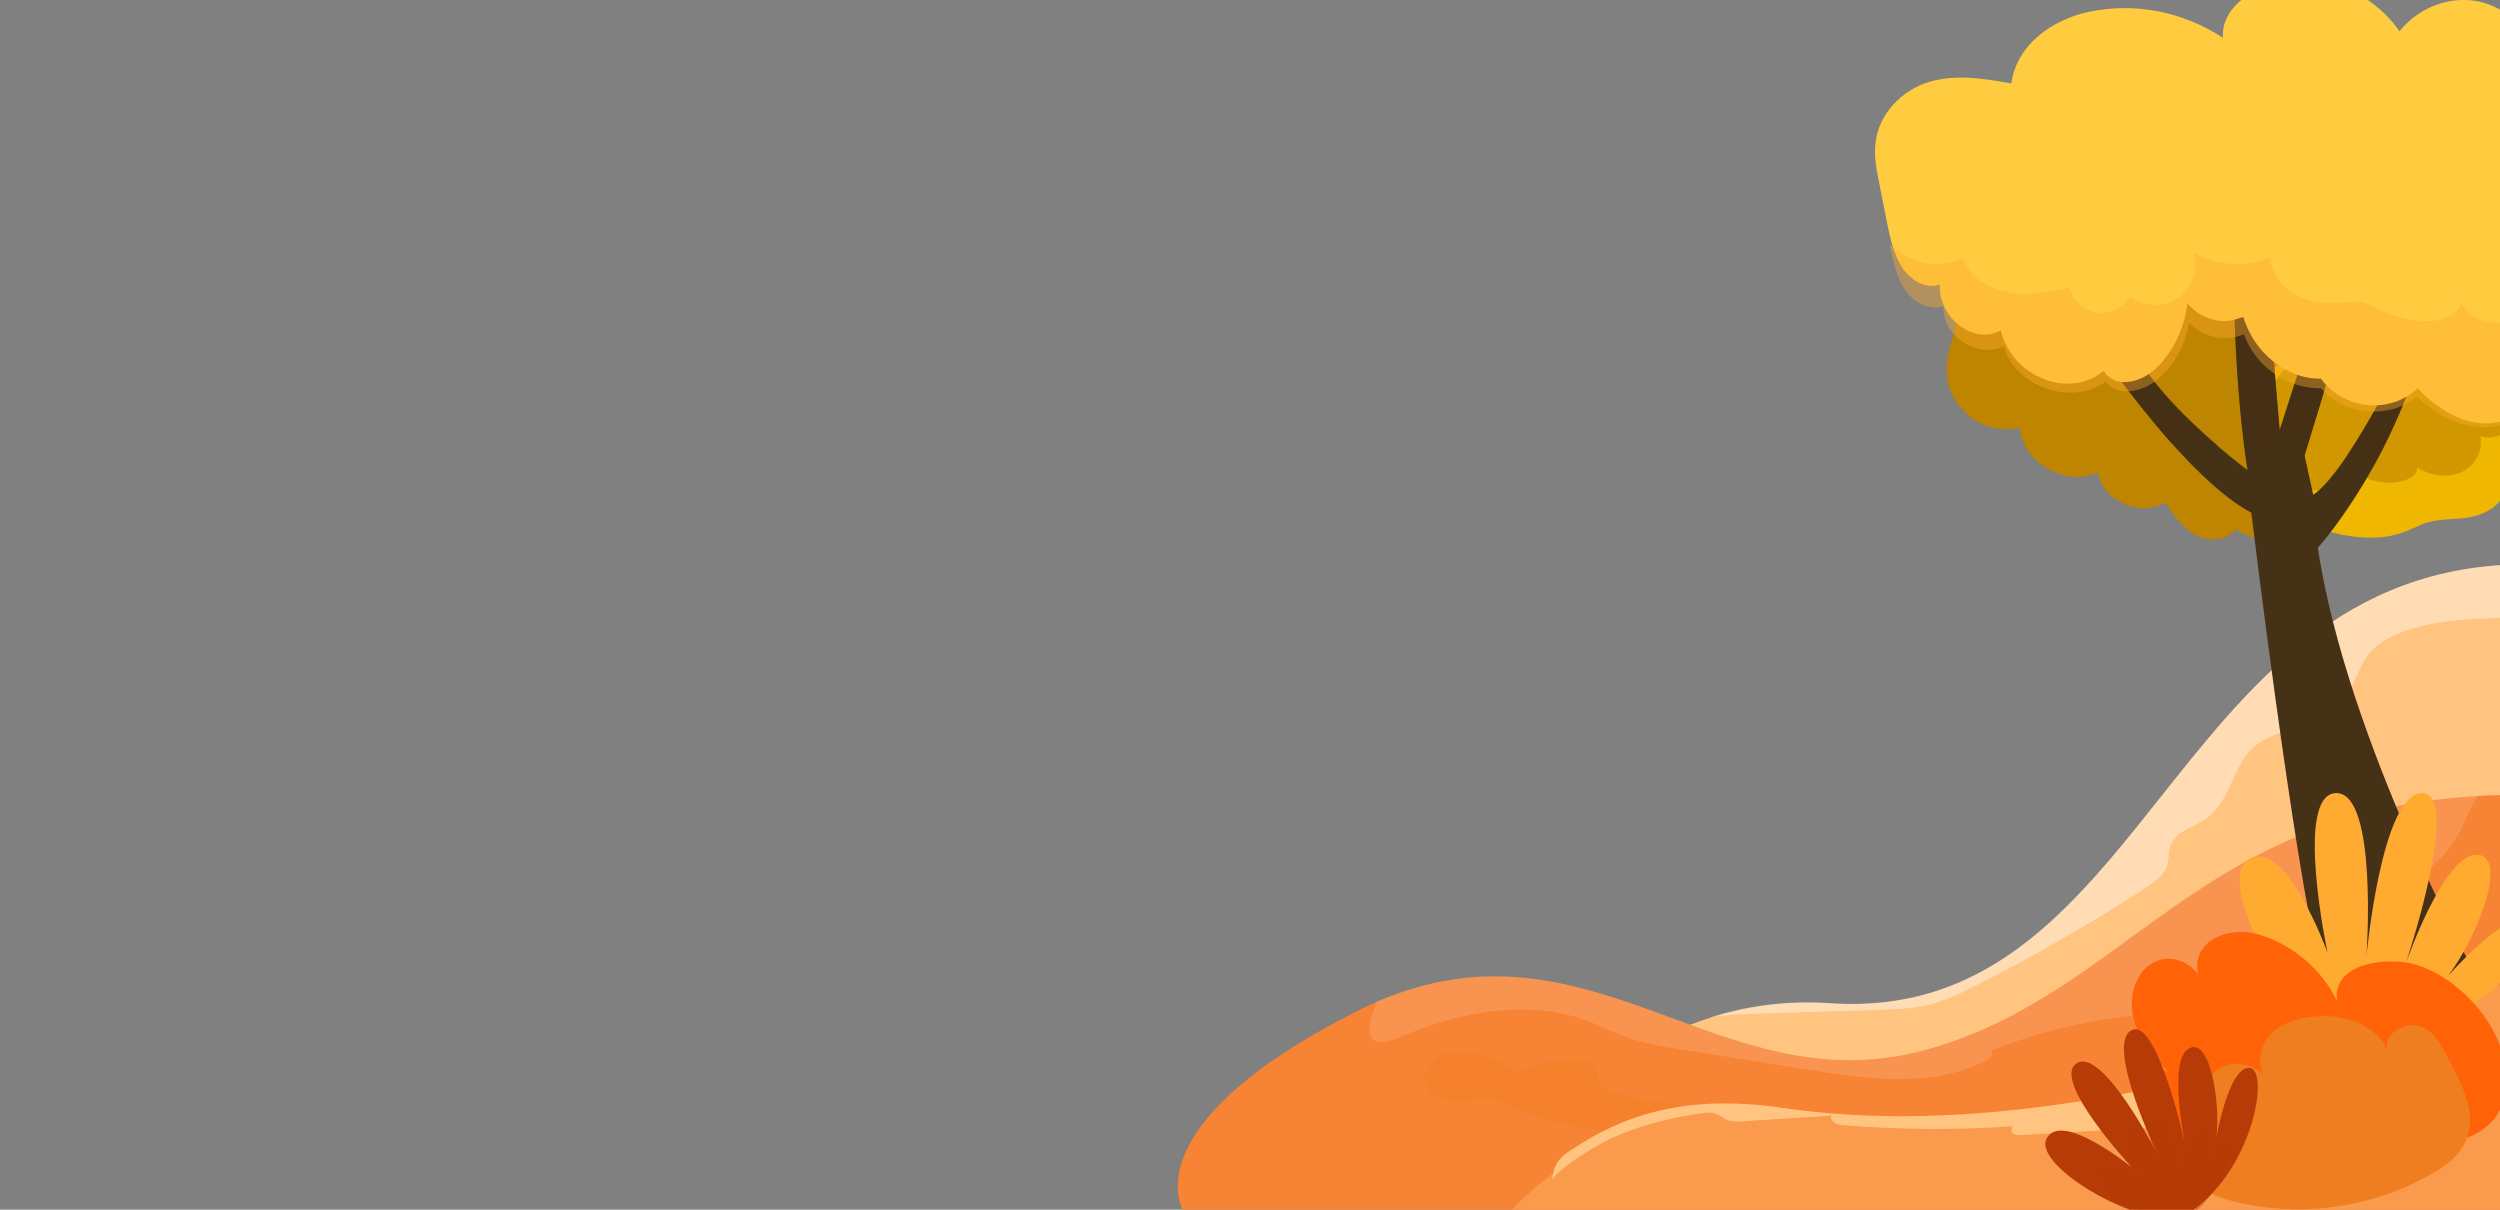 <svg width="124" height="60" viewBox="0 0 124 60" fill="none" xmlns="http://www.w3.org/2000/svg">
<rect x="0" y="0" width="124" height="60" fill="#808080" stroke="none"/>
<g clip-path="url(#clip0_9401_123)">
<path d="M127.093 28.06V56.331H76.324C76.324 56.331 79.376 52.216 84.814 50.483C86.554 49.93 88.541 49.616 90.756 49.768C107.223 50.883 107.622 26.498 127.093 28.06Z" fill="#FFC580"/>
<path opacity="0.4" d="M127.093 28.06V30.308C127.036 30.318 126.979 30.337 126.922 30.346C124.317 30.861 121.55 30.394 119.031 31.394C118.498 31.604 117.975 31.889 117.586 32.328C116.873 33.128 116.73 34.328 115.979 35.099C114.876 36.233 112.908 36.023 111.748 37.09C110.721 38.043 110.607 39.748 109.476 40.567C108.858 41.014 107.955 41.186 107.679 41.9C107.555 42.224 107.594 42.596 107.489 42.939C107.327 43.434 106.871 43.748 106.434 44.034C103.705 45.806 100.881 47.425 97.982 48.892C97.269 49.254 96.546 49.606 95.776 49.806C94.911 50.035 93.998 50.063 93.105 50.092C91.146 50.149 89.197 50.216 87.239 50.273C86.421 50.301 85.613 50.321 84.805 50.463C86.544 49.911 88.531 49.597 90.747 49.749C107.223 50.883 107.622 26.498 127.093 28.06Z" fill="white"/>
<path d="M127.046 60.112H58.718C58.718 60.112 55.932 55.931 67.236 50.187C67.588 50.006 67.94 49.844 68.282 49.692C78.94 45.082 85.3 54.797 95.397 52.102C105.36 49.444 108.973 40.272 122.901 39.481C123.557 39.443 124.242 39.424 124.955 39.424L127.046 60.112Z" fill="#F78334"/>
<path opacity="0.33" d="M79.965 54.187C79.756 54.12 79.528 54.053 79.414 53.873C79.252 53.634 79.338 53.301 79.214 53.044C79.062 52.73 78.663 52.625 78.311 52.596C77.284 52.511 76.229 52.72 75.307 53.187C74.727 52.796 74.09 52.501 73.415 52.31C72.787 52.13 72.084 52.044 71.494 52.32C70.895 52.596 70.487 53.33 70.753 53.93C71.01 54.492 71.713 54.692 72.331 54.673C72.949 54.654 73.567 54.492 74.175 54.606C74.66 54.701 75.088 54.958 75.535 55.168C76.866 55.816 83.293 57.102 83.892 55.092C82.76 54.635 81.211 54.558 79.965 54.187Z" fill="#EF7E20"/>
<path opacity="0.14" d="M122.91 39.471C122.606 39.928 122.387 40.452 122.15 40.966C121.228 42.947 119.183 44.29 117.101 44.814C115.865 45.129 114.515 45.186 113.489 45.948C112.966 46.329 112.576 46.872 112.034 47.234C110.779 48.062 108.906 47.815 107.946 48.967C107.68 49.282 107.509 49.691 107.185 49.948C106.796 50.272 106.254 50.32 105.759 50.377C103.363 50.634 101.006 51.215 98.762 52.111C98.867 52.12 98.829 52.434 98.667 52.52C95.986 53.987 92.715 53.549 89.701 53.063C87.543 52.72 85.385 52.368 83.227 52.025C82.438 51.901 81.649 51.768 80.898 51.52C80.128 51.263 79.415 50.882 78.654 50.606C75.64 49.52 72.265 50.225 69.318 51.491C68.871 51.682 68.225 51.834 67.996 51.406C67.901 51.244 67.921 51.044 67.949 50.853C68.006 50.444 68.13 50.053 68.291 49.682C78.949 45.072 85.309 54.787 95.406 52.092C105.36 49.444 108.982 40.271 122.91 39.471Z" fill="white"/>
<path d="M128 60H75C75 60 75.839 59.04 77.364 57.952C79.708 56.27 83.663 54.286 88.638 55.062C95.014 56.065 103.182 55.547 115.095 51.903C118.488 50.868 122.177 49.585 126.218 48L128 60Z" fill="#FA9A4D"/>
<path d="M118 52.985C117.563 53.678 116.832 54.08 116.101 54.392C113.433 55.528 110.51 55.709 107.643 55.869C105.184 56.01 102.716 56.161 100.257 56.301C100.115 56.312 99.954 56.312 99.849 56.221C99.735 56.121 99.745 55.889 99.887 55.859C97.039 56.06 94.172 56.04 91.324 55.799C91.068 55.779 90.707 55.568 90.85 55.337C89.369 55.427 87.888 55.518 86.407 55.618C86.16 55.638 85.894 55.648 85.667 55.548C85.477 55.467 85.325 55.327 85.135 55.256C84.879 55.156 84.594 55.186 84.328 55.226C82.847 55.447 81.3 55.819 79.923 56.462C79.211 56.794 77.429 57.842 77 58.5C77 57.5 77.906 57.063 78 57C80.335 55.432 83.426 54.221 88.382 54.945C94.732 55.879 102.868 55.397 114.734 52C115.342 52.121 115.949 52.281 116.538 52.472C117.022 52.623 117.506 52.804 118 52.985Z" fill="#FFC580"/>
<path d="M100.18 21.22C100.342 22.954 102.481 24.182 104.049 23.43C104.297 24.849 106.17 25.678 107.386 24.916C107.795 25.535 108.233 26.173 108.879 26.526C109.526 26.878 110.457 26.849 110.895 26.249C111.826 26.897 113.138 26.935 114.108 26.345C115.078 25.754 115.648 24.563 115.496 23.439C116.837 23.439 118.234 22.82 118.881 21.658C119.537 20.487 119.194 18.772 118.006 18.163C119.156 17.905 119.67 16.419 119.289 15.315C118.9 14.2 117.901 13.428 116.903 12.819C112.226 9.98 106.227 9.447 101.131 11.409C100.864 11.514 100.598 11.628 100.418 11.838C100.161 12.133 100.123 12.543 100.018 12.914C99.629 14.229 98.231 14.914 96.948 14.752C97.394 16.219 96.425 17.153 96.567 18.582C96.719 20.344 98.44 21.62 100.18 21.22Z" fill="#BF8500"/>
<path opacity="0.63" d="M101.446 20.868C101.75 21.278 102.378 21.487 102.796 21.183C103.053 22.23 104.384 22.84 105.344 22.354C105.734 23.592 107.483 24.145 108.51 23.345C109.118 23.802 109.822 24.126 110.563 24.269C110.696 24.297 110.829 24.316 110.963 24.278C111.229 24.202 111.371 23.897 111.352 23.621C111.333 23.345 111.2 23.097 111.067 22.849C111.581 22.935 112.113 23.03 112.617 22.907C113.121 22.783 113.606 22.392 113.663 21.878C114.119 22.497 114.956 22.802 115.707 22.621C116.211 22.507 116.705 21.916 116.372 21.526C116.943 22.03 117.827 22.421 118.435 21.964C118.663 21.792 118.797 21.535 118.901 21.278C119.262 20.335 119.167 19.23 118.644 18.373C118.549 18.535 118.778 18.735 118.958 18.687C119.139 18.639 119.243 18.449 119.31 18.268C119.595 17.458 119.414 16.525 118.958 15.801C118.502 15.067 117.798 14.524 117.057 14.096C115.83 13.4 114.442 12.991 113.045 12.915C112.636 12.896 112.208 12.896 111.818 12.753C111.514 12.639 111.248 12.438 110.982 12.258C108.88 10.876 105.99 10.81 103.823 12.077C103.442 12.305 103.072 12.572 102.644 12.696C101.512 13.029 100.666 12.867 99.877 13.915C99.354 14.601 98.85 15.496 98.575 16.325C98.052 17.896 99.221 19.744 101.018 19.459C101.094 19.925 101.132 20.449 101.446 20.868Z" fill="#BF8500"/>
<path opacity="0.63" d="M104.401 20.399C105.238 21.409 107.073 21.285 107.757 20.161C108.679 20.809 109.963 20.923 110.98 20.447C111.284 20.304 111.598 19.999 111.465 19.694C111.959 20.171 112.72 20.333 113.357 20.104C113.994 19.875 114.488 19.266 114.564 18.59C114.83 19.075 115.515 19.228 116.028 19.009C116.542 18.79 116.884 18.285 117.055 17.751C117.454 16.456 116.884 15.008 115.914 14.065C114.945 13.122 113.633 12.608 112.321 12.274C110.98 11.931 109.602 11.741 108.223 11.703C107.339 11.684 106.436 11.731 105.618 12.046C104.829 12.341 104.144 12.865 103.536 13.446C102.262 14.656 101.625 16.151 101.834 17.932C101.901 18.513 102.148 19.151 102.49 19.628C102.728 19.961 102.965 20.218 103.365 20.361C103.507 20.399 104.401 20.39 104.401 20.399Z" fill="#BF8500"/>
<path d="M123.52 25.268C124.233 24.83 124.775 23.725 124.1 23.201C125.478 22.877 126.619 21.677 126.876 20.277C127.133 18.877 126.486 17.353 125.298 16.562C125.649 16.6 125.954 16.238 125.963 15.876C125.973 15.514 125.783 15.191 125.554 14.905C124.537 13.657 122.873 13.114 121.276 12.924C120.43 12.819 119.27 13.057 119.242 13.905C118.376 12.619 116.304 12.562 115.163 13.609C114.032 14.657 113.822 16.477 114.421 17.905C113.395 17.515 112.168 18.429 112.073 19.534C111.969 20.658 112.824 21.601 113.813 22.001C111.427 23.125 114.279 26.068 115.705 26.421C116.874 26.716 118.272 26.811 119.384 26.335C120.287 25.954 120.287 25.868 121.238 25.773C122.075 25.706 122.759 25.735 123.52 25.268Z" fill="#EFB700"/>
<path opacity="0.63" d="M115.078 24.315C115.734 24.248 116.333 23.791 116.552 23.172C117.246 23.839 118.301 24.105 119.233 23.839C119.556 23.744 119.898 23.524 119.898 23.201C120.535 23.582 121.353 23.724 122.037 23.439C122.722 23.153 123.207 22.362 123.017 21.639C124.129 21.972 125.317 20.877 125.355 19.714C125.393 18.552 124.566 17.495 123.559 16.914C122.551 16.333 121.372 16.123 120.231 15.904C119.214 15.704 118.187 15.485 117.151 15.542C116.114 15.6 115.059 15.971 114.394 16.762C114.118 17.095 113.918 17.486 113.671 17.838C113.196 18.524 112.53 19.114 112.321 19.915C111.998 21.143 112.825 21.962 113.319 22.972C113.7 23.753 114.004 24.42 115.078 24.315Z" fill="#BF8500"/>
<path d="M103.992 17.209C103.992 17.209 105.656 19.676 107.7 21.971C108.974 23.4 110.4 24.762 111.665 25.429C111.665 25.429 113.747 42.679 115.097 48.118L122.797 48.346C122.797 48.346 116.409 36.773 114.964 27.172C114.964 27.172 116.304 25.695 117.721 23.143C118.434 21.857 119.175 20.285 119.774 18.504L119.061 17.933C119.061 17.933 117.768 20.59 116.418 22.59C115.838 23.457 115.239 24.2 114.735 24.543L114.327 22.676L114.308 22.6C114.308 22.6 115.99 17.123 116.076 16.608L114.802 15.961L113.072 21.343L112.587 15.646L110.837 15.799C110.837 15.799 110.904 18.98 111.322 22.257C111.37 22.609 111.417 22.962 111.474 23.314C111.474 23.314 110.856 22.857 110.02 22.143C108.603 20.933 106.559 18.98 105.77 17.218H103.992V17.209Z" fill="#453116"/>
<path opacity="0.52" d="M119.061 17.924C119.061 17.924 117.768 20.581 116.418 22.582C116.779 22.886 117.245 23.077 117.72 23.134C118.434 21.848 119.175 20.276 119.774 18.495L119.061 17.924Z" fill="#453116"/>
<path opacity="0.52" d="M112.595 15.629L110.846 15.781C110.846 15.781 110.912 18.963 111.331 22.239C111.987 22.525 112.823 22.439 113.337 21.934C113.555 22.297 113.917 22.544 114.325 22.659L114.306 22.582C114.306 22.582 115.989 17.105 116.075 16.591L114.801 15.943L113.07 21.325L112.595 15.629Z" fill="#453116"/>
<path opacity="0.52" d="M103.992 17.209C103.992 17.209 105.656 19.676 107.7 21.971C107.862 21.876 108.033 21.771 108.204 21.648C108.66 22.143 109.411 22.352 110.029 22.124C108.613 20.914 106.569 18.961 105.78 17.199H103.992V17.209Z" fill="#453116"/>
<path d="M93.188 8.982C93.294 9.517 93.399 10.053 93.505 10.578C93.534 10.709 93.553 10.841 93.582 10.972C93.745 11.77 93.908 12.601 94.34 13.257C94.772 13.913 95.53 14.361 96.221 14.11C96.115 15.772 97.929 17.138 99.234 16.384C99.8 18.702 102.632 19.828 104.34 18.396C104.896 19.303 106.182 18.986 106.931 18.276C107.785 17.466 108.351 16.285 108.495 15.039C109.177 15.881 110.347 16.165 111.259 15.695C111.797 17.51 113.438 18.822 115.117 18.778C116.259 20.331 118.543 20.561 119.916 19.259C120.933 20.342 122.296 21.151 123.678 20.976C124.916 20.812 125.338 19.948 126.01 18.953C126.422 18.341 127.382 17.674 127.641 16.996C127.939 16.22 127.593 15.203 126.912 14.864C127.497 14.449 127.881 13.76 128.255 13.093C128.975 11.781 129.714 10.359 129.935 8.861C130.002 8.402 130.021 7.932 129.973 7.462C129.762 5.363 128.102 3.58 126.25 3.449C125.818 1.82 124.57 0.497 123.111 0.114C121.653 -0.268 120.031 0.3 119.014 1.547C117.353 -0.826 114.225 -1.679 111.806 -0.421C110.981 0.005 110.165 0.847 110.261 1.875C108.255 0.563 105.846 0.103 103.572 0.595C101.854 0.967 100.031 2.17 99.762 4.138C98.409 3.897 97.017 3.668 95.693 4.061C94.368 4.455 93.13 5.647 93.015 7.199C92.958 7.812 93.073 8.402 93.188 8.982Z" fill="#FFCC40"/>
<path opacity="0.4" d="M93.715 12.114C93.743 12.228 93.762 12.343 93.791 12.457C93.953 13.152 94.114 13.876 94.542 14.448C94.97 15.019 95.721 15.41 96.405 15.191C96.301 16.639 98.098 17.829 99.391 17.172C99.952 19.191 102.756 20.172 104.449 18.925C105 19.715 106.274 19.439 107.015 18.82C107.862 18.115 108.423 17.086 108.565 16C109.24 16.734 110.4 16.982 111.303 16.572C111.836 18.153 113.461 19.296 115.125 19.258C116.256 20.61 118.519 20.811 119.879 19.677C120.887 20.62 122.237 21.325 123.606 21.172C124.832 21.03 125.25 20.277 125.916 19.41C126.325 18.877 127.275 18.296 127.532 17.705C127.827 17.029 127.485 16.143 126.81 15.848C127.389 15.486 127.77 14.886 128.141 14.305C128.854 13.162 129.586 11.924 129.804 10.619C128.806 10.257 127.57 10.352 126.895 11.171C126.553 11.59 126.401 12.133 126.268 12.667C126.077 13.419 125.878 14.162 125.688 14.915C125.631 15.124 125.574 15.334 125.45 15.505C125.203 15.848 124.746 15.953 124.338 15.991C123.396 16.086 122.208 15.753 122.056 14.819C122.103 15.553 121.172 15.934 120.44 15.924C119.603 15.924 118.766 15.724 118.015 15.343C117.74 15.21 117.473 15.048 117.179 14.981C116.855 14.915 116.532 14.981 116.199 15.01C115.42 15.095 114.602 15.01 113.908 14.638C113.214 14.267 112.672 13.572 112.606 12.79C111.379 13.276 109.934 13.181 108.784 12.533C109.041 13.343 108.717 14.295 108.023 14.781C107.329 15.267 106.312 15.229 105.656 14.705C105.323 15.267 104.639 15.591 103.992 15.495C103.346 15.4 102.785 14.886 102.633 14.257C101.653 14.476 100.646 14.667 99.657 14.505C98.668 14.343 97.698 13.743 97.356 12.8C96.044 13.467 94.723 12.981 93.715 12.114Z" fill="#FFAA2E"/>
<path d="M117.034 51.864C114.258 51.911 109.666 43.796 111.511 42.634C113.355 41.462 115.447 47.254 115.447 47.254C115.447 47.254 113.773 39.386 115.865 39.338C117.957 39.291 117.377 47.425 117.377 47.425C117.377 47.425 118.128 39.3 120.143 39.338C122.149 39.376 119.307 47.844 119.307 47.844C119.307 47.844 121.237 42.224 122.91 42.396C124.583 42.567 122.492 47.311 121.151 48.711C121.151 48.711 124.498 44.786 125.677 45.606C126.836 46.406 122.225 51.778 117.034 51.864Z" fill="#FFAB31"/>
<path opacity="0.4" d="M121.102 50.367C121.34 50.187 122.414 49.348 122.006 49.062C121.568 48.758 120.484 49.577 120.104 49.767C119.581 50.025 119.087 50.32 118.602 50.644C119.277 50.339 119.857 49.825 120.256 49.205C120.465 48.891 120.608 48.558 120.732 48.205C120.827 47.958 121.121 47.681 121.064 47.405C121.055 47.358 121.036 47.31 120.998 47.281C120.96 47.253 120.903 47.243 120.855 47.243C120.494 47.243 120.351 47.491 120.123 47.71C119.847 47.967 119.515 48.177 119.22 48.424C118.745 48.824 117.956 49.367 117.67 49.92C118.222 48.853 118.583 47.7 118.745 46.519C118.783 46.262 119.115 45.614 118.944 45.405C118.545 44.919 118.184 45.767 118.07 46.005C117.899 46.357 117.718 46.7 117.556 47.053C117.262 47.729 117.024 48.415 116.796 49.12C117.062 48.281 117.128 47.377 117.005 46.5C116.948 46.1 116.805 45.71 116.805 45.319C116.805 45.072 116.834 44.843 116.444 44.938C116.33 44.967 116.216 45.014 116.149 45.11C116.016 45.281 115.959 45.767 115.912 45.986C115.835 46.329 115.797 46.672 115.778 47.024C115.75 47.739 115.835 48.443 115.95 49.148C115.788 48.129 114.609 46.491 113.535 46.31C113.449 46.291 113.364 46.291 113.288 46.329C113.107 46.424 113.145 47.129 113.154 47.319C113.173 47.729 113.268 48.148 113.43 48.529C113.744 49.291 114.276 49.939 114.79 50.577C115.17 51.044 115.56 51.52 116.092 51.806C117.585 52.587 119.952 51.225 121.102 50.367Z" fill="#FFAA2E"/>
<path d="M112.091 46.367C110.342 45.824 108.193 46.891 109.277 48.967C109.125 48.015 108.041 47.339 107.119 47.615C106.016 47.939 105.541 49.329 105.807 50.444C106.073 51.558 106.881 52.453 107.661 53.301C107.309 52.93 106.643 52.987 106.311 53.368C105.978 53.749 105.978 54.358 106.244 54.787C106.52 55.216 107.024 55.463 107.528 55.511C107.309 55.806 107.005 56.025 106.662 56.159C106.548 56.987 107.271 57.749 108.069 57.978C109.087 58.273 111.14 58.454 112.234 58.416C113.679 58.369 115.038 57.759 116.436 57.378C118.594 56.787 122.482 57.368 123.842 55.311C124.755 53.939 124.289 52.158 123.509 50.853C122.692 49.501 121.284 48.253 119.744 47.824C118.442 47.462 115.675 47.729 115.913 49.634C115.152 48.091 113.736 46.872 112.091 46.367Z" fill="#FF6207"/>
<path d="M118.45 52.253C118.051 50.891 116.387 50.329 114.971 50.405C114.077 50.453 113.145 50.7 112.556 51.377C111.966 52.044 111.909 53.225 112.622 53.758C112.204 52.939 111.101 52.548 110.255 52.91C109.409 53.272 108.934 54.339 109.238 55.215C108.858 54.987 108.344 55.415 108.354 55.863C108.363 56.311 108.705 56.673 109.067 56.93C109.428 57.187 109.837 57.397 110.122 57.74C109.875 57.425 109.314 57.559 109.143 57.921C108.972 58.282 109.133 58.73 109.428 59.006C109.723 59.283 110.112 59.407 110.493 59.511C113.858 60.445 117.585 59.968 120.608 58.225C121.131 57.921 121.645 57.578 122.006 57.092C123.175 55.501 122.082 53.768 121.322 52.291C121.017 51.682 120.57 50.948 119.81 50.853C119.087 50.748 118.089 51.424 118.45 52.253Z" fill="#EF7E20"/>
<path d="M108.497 60.207C106.767 61.293 100.787 57.921 101.509 56.483C102.232 55.044 105.74 57.902 105.74 57.902C105.74 57.902 101.7 53.568 103.002 52.739C104.305 51.911 107.024 57.273 107.024 57.273C107.024 57.273 104.419 51.853 105.702 51.111C106.986 50.368 108.393 56.797 108.393 56.797C108.393 56.797 107.48 52.52 108.602 51.987C109.724 51.453 110.199 55.254 109.885 56.645C109.885 56.645 110.513 52.892 111.568 52.968C112.614 53.035 111.739 58.178 108.497 60.207Z" fill="#B63B06"/>
<path opacity="0.4" d="M110.502 57.721C110.587 57.521 110.939 56.578 110.578 56.559C110.188 56.54 109.817 57.464 109.646 57.731C109.418 58.093 109.209 58.474 109.028 58.855C109.342 58.407 109.503 57.864 109.532 57.312C109.541 57.035 109.503 56.769 109.456 56.493C109.418 56.302 109.503 56.016 109.361 55.864C109.332 55.835 109.304 55.816 109.266 55.807C109.228 55.807 109.19 55.816 109.161 55.835C108.933 55.969 108.933 56.188 108.876 56.407C108.8 56.674 108.667 56.931 108.581 57.197C108.438 57.626 108.144 58.274 108.172 58.731C108.115 57.855 107.906 56.988 107.564 56.169C107.488 55.988 107.459 55.454 107.269 55.388C106.832 55.235 106.927 55.902 106.946 56.102C106.974 56.388 106.984 56.674 107.022 56.959C107.088 57.502 107.203 58.026 107.326 58.55C107.174 57.921 106.879 57.321 106.47 56.816C106.28 56.588 106.043 56.397 105.9 56.14C105.805 55.978 105.738 55.826 105.529 56.035C105.463 56.093 105.415 56.169 105.406 56.255C105.387 56.416 105.539 56.74 105.586 56.902C105.662 57.15 105.776 57.378 105.9 57.607C106.147 58.064 106.47 58.483 106.813 58.883C106.318 58.302 104.959 57.721 104.217 58.007C104.16 58.026 104.103 58.064 104.065 58.112C103.989 58.245 104.284 58.674 104.36 58.788C104.522 59.045 104.75 59.264 104.987 59.445C105.472 59.807 106.052 60.017 106.623 60.226C107.041 60.379 107.469 60.531 107.916 60.503C109.114 60.455 110.093 58.702 110.502 57.721Z" fill="#B63B06"/>
</g>
<defs>
<clipPath id="clip0_9401_123">
<rect width="124" height="60" fill="white"/>
</clipPath>
</defs>
</svg>
